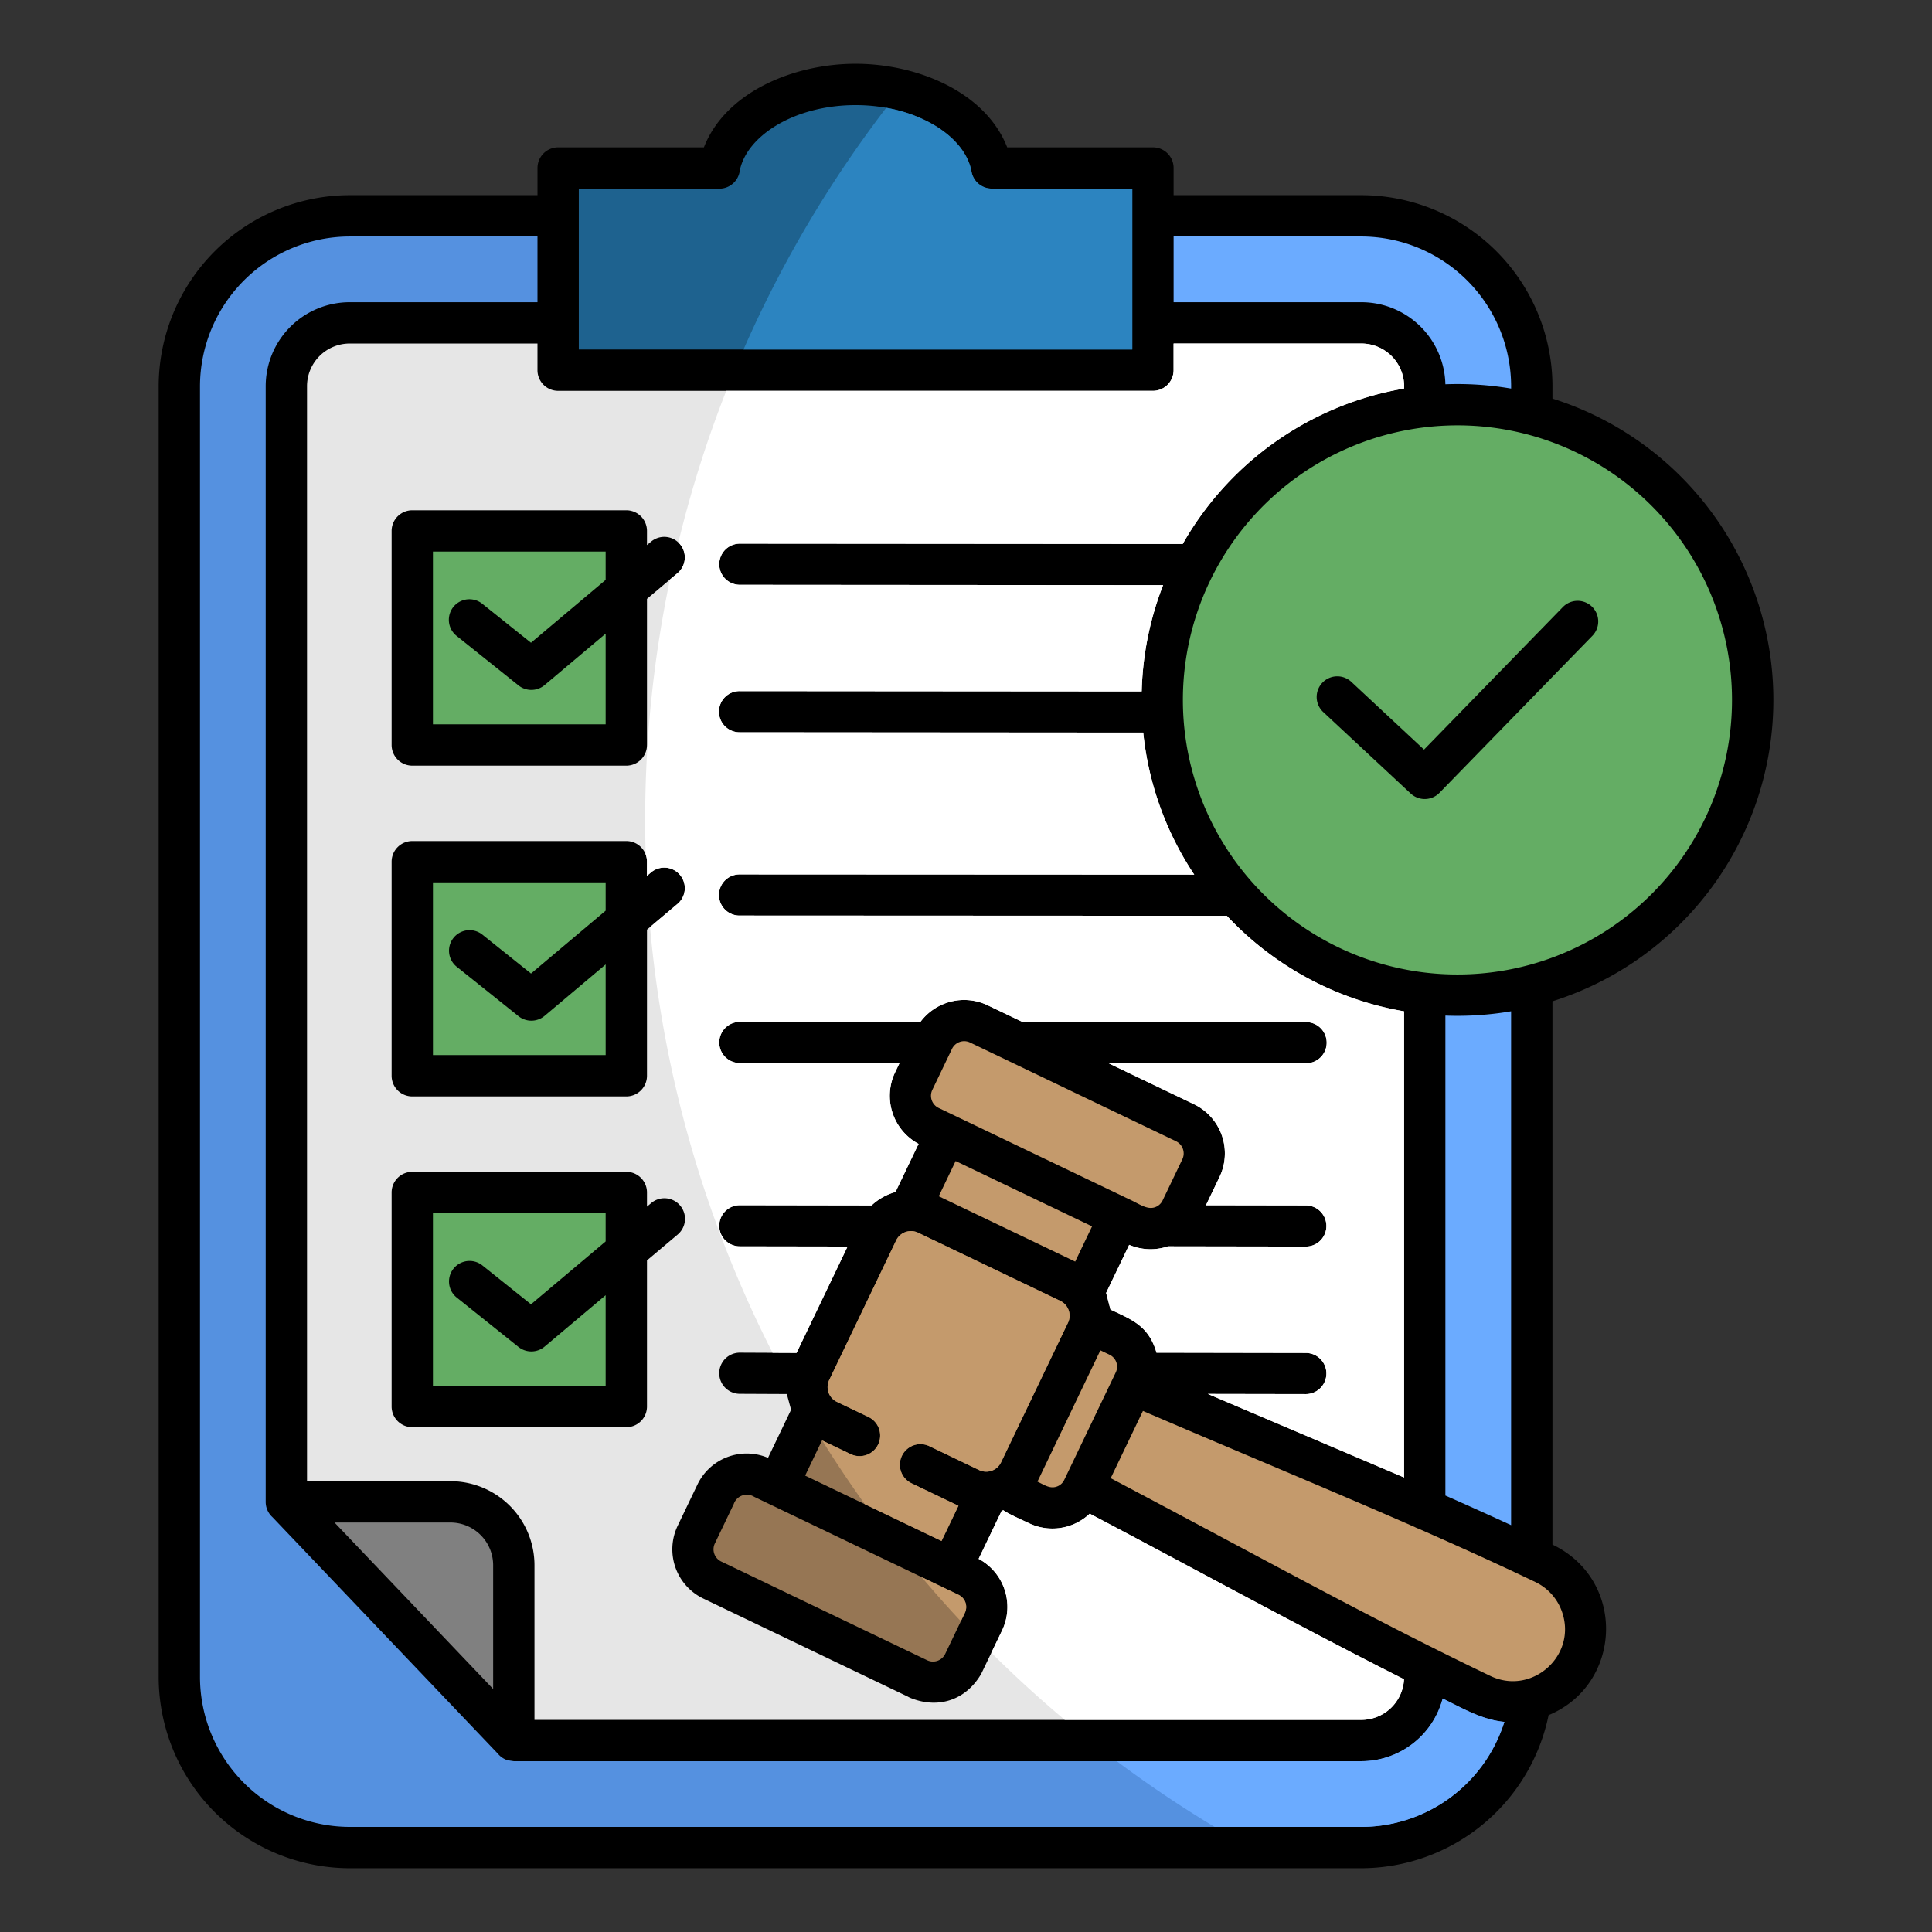 <svg id="Layer_1" viewBox="0 0 512 512" xmlns="http://www.w3.org/2000/svg" data-name="Layer 1"><rect x="0" y="0" width="512" height="512" fill="#333333" stroke="none"/><g fill-rule="evenodd"><path d="m311.017 51.723h49.8a50.729 50.729 0 0 1 50.6 50.594v3.311a83.742 83.742 0 0 1 0 159.722v143.979c19.72 9.447 18.462 37.126-1.024 45.2a50.789 50.789 0 0 1 -49.58 40.571h-268.17a50.729 50.729 0 0 1 -50.595-50.594v-342.189a50.729 50.729 0 0 1 50.6-50.594h49.794v-7.2a5.476 5.476 0 0 1 5.476-5.476h38.624c5.758-14.718 23.858-22.147 40.186-22.147s34.424 7.429 40.19 22.146h38.624a5.476 5.476 0 0 1 5.475 5.476z"/><path d="m208.517 369.434-12.477-.056a5.454 5.454 0 1 1 .043-10.908l15.011.067 13.518-28.193-28.55-.048a5.454 5.454 0 1 1 0-10.908l34.919.058a15.327 15.327 0 0 1 6.339-3.562l6.11-12.743a14.465 14.465 0 0 1 -6.211-18.982l1.145-2.388-42.3-.051a5.454 5.454 0 1 1 0-10.908l47.814.057a14.469 14.469 0 0 1 17.871-4.451l9.188 4.394 75.116.06a5.455 5.455 0 1 1 0 10.909l-52.353-.042 22.7 10.883a14.466 14.466 0 0 1 6.79 19.278l-3.6 7.5 26.462.044a5.454 5.454 0 1 1 0 10.908l-36.538-.06a14.381 14.381 0 0 1 -10.27-.394l-6.11 12.745 1.152 4.4c5.29 2.536 9.637 4.053 11.859 10.369q.184.525.329 1.064l39.578.069a5.454 5.454 0 1 1 0 10.908l-25.962-.045 52 22.134v-123.533a83.528 83.528 0 0 1 -46.963-25.31l-129.066-.061a5.455 5.455 0 1 1 0-10.909l120.423.058a83.225 83.225 0 0 1 -13.516-37.644l-106.907-.081a5.455 5.455 0 1 1 0-10.909l106.5.081a83.378 83.378 0 0 1 5.672-28.17l-112.167-.085a5.454 5.454 0 1 1 0-10.908l117.364.088a83.783 83.783 0 0 1 58.665-41.19 11.349 11.349 0 0 0 -11.282-11.929h-49.8v7.06a5.476 5.476 0 0 1 -5.475 5.476h-157.625a5.476 5.476 0 0 1 -5.476-5.476v-7.06h-49.794a11.323 11.323 0 0 0 -11.278 11.277v290.215h38.048a22.28 22.28 0 0 1 22.229 22.229v41.023h219.171a11.327 11.327 0 0 0 11.266-10.762c-26.858-13.559-55.96-29.492-83.29-43.886a14.374 14.374 0 0 1 -16.093 2.535c-1.365-.654-5.835-2.646-6.784-3.439-.151.048-.3.092-.455.135l-6.11 12.742a14.466 14.466 0 0 1 6.21 18.983l-5.542 11.526c-3.953 6.771-11.066 9.291-18.4 6.478a5.391 5.391 0 0 1 -1.041-.483l-54.194-25.984a14.467 14.467 0 0 1 -6.791-19.278l5.26-10.969a14.469 14.469 0 0 1 18.685-7.035l6.11-12.743zm-37.06-224.982 1.071-.9a5.45 5.45 0 0 1 7.016 8.342l-8.087 6.81v38.725a5.476 5.476 0 0 1 -5.475 5.476h-56.721a5.476 5.476 0 0 1 -5.476-5.476v-56.723a5.476 5.476 0 0 1 5.476-5.476h56.721a5.476 5.476 0 0 1 5.475 5.476zm0 87.658 1.071-.9a5.45 5.45 0 0 1 7.016 8.342l-8.087 6.811v38.724a5.476 5.476 0 0 1 -5.475 5.476h-56.721a5.476 5.476 0 0 1 -5.476-5.476v-56.723a5.476 5.476 0 0 1 5.476-5.476h56.721a5.476 5.476 0 0 1 5.475 5.476zm0 87.658 1.071-.9a5.45 5.45 0 1 1 7.016 8.341l-8.087 6.811v38.724a5.476 5.476 0 0 1 -5.475 5.476h-56.721a5.476 5.476 0 0 1 -5.476-5.476v-56.722a5.476 5.476 0 0 1 5.476-5.475h56.721a5.475 5.475 0 0 1 5.475 5.475z" fill="#e6e6e6"/><path d="m204.744 358.509 6.35.028 13.518-28.193-28.55-.048a5.454 5.454 0 1 1 0-10.908l34.919.058a15.327 15.327 0 0 1 6.339-3.562l6.11-12.743a14.465 14.465 0 0 1 -6.211-18.982l1.145-2.388-42.3-.051a5.454 5.454 0 1 1 0-10.908l47.814.057a14.469 14.469 0 0 1 17.871-4.451l9.188 4.394 75.116.06a5.455 5.455 0 1 1 0 10.909l-52.353-.042 22.7 10.883a14.466 14.466 0 0 1 6.79 19.278l-3.6 7.5 26.462.044a5.454 5.454 0 1 1 0 10.908l-36.538-.06a14.381 14.381 0 0 1 -10.27-.394l-6.11 12.745 1.152 4.4c5.29 2.536 9.637 4.053 11.859 10.369q.184.525.329 1.064l39.578.069a5.454 5.454 0 1 1 0 10.908l-25.962-.045 52 22.134v-123.533a83.528 83.528 0 0 1 -46.963-25.31l-129.066-.061a5.455 5.455 0 1 1 0-10.909l120.423.058a83.225 83.225 0 0 1 -13.516-37.644l-106.907-.081a5.455 5.455 0 1 1 0-10.909l106.5.081a83.378 83.378 0 0 1 5.672-28.17l-112.167-.085a5.454 5.454 0 1 1 0-10.908l117.364.088a83.783 83.783 0 0 1 58.665-41.19 11.349 11.349 0 0 0 -11.282-11.929h-49.8v7.06a5.476 5.476 0 0 1 -5.475 5.476h-113.073a308.767 308.767 0 0 0 -12.691 40.175 5.542 5.542 0 0 1 .433.458 5.451 5.451 0 0 1 -.663 7.679l-2 1.682a312.027 312.027 0 0 0 -6.569 63.84q0 4.542.141 9.05a5.465 5.465 0 0 1 .338 1.9v3.746l1.071-.9a5.45 5.45 0 0 1 7.016 8.342l-7.275 6.127a309.179 309.179 0 0 0 32.475 112.832zm77.433 97.275h78.636a11.327 11.327 0 0 0 11.266-10.762c-26.858-13.559-55.96-29.492-83.29-43.886a14.374 14.374 0 0 1 -16.093 2.535c-1.365-.654-5.835-2.646-6.784-3.439-.151.048-.3.092-.455.135l-6.11 12.742a14.466 14.466 0 0 1 6.21 18.983l-2.844 5.915q9.347 9.293 19.464 17.777z" fill="#fff"/><path d="m121 343.831a5.448 5.448 0 0 1 6.8-8.513l12.92 10.337 19.783-16.663v-7.492h-45.77v45.77h45.77v-24.027l-16.185 13.632a5.452 5.452 0 0 1 -6.909.085z" fill="#64ad64"/><path d="m121 256.173a5.448 5.448 0 0 1 6.8-8.513l12.923 10.34 19.783-16.662v-7.498h-45.77v45.769h45.77v-24.024l-16.185 13.631a5.452 5.452 0 0 1 -6.909.086z" fill="#64ad64"/><path d="m136.186 466.735h-.02l-1.648-.253a5.422 5.422 0 0 1 -2.578-1.741l-59.733-62.681a5.436 5.436 0 0 1 -1.793-4.053v-295.69a22.279 22.279 0 0 1 22.229-22.228h49.794v-17.415h-49.794a39.773 39.773 0 0 0 -39.643 39.643v342.189a39.773 39.773 0 0 0 39.644 39.643h268.17a39.8 39.8 0 0 0 37.856-27.835c-5.862-.541-11.081-3.6-16.35-6.187a22.3 22.3 0 0 1 -21.506 16.608z" fill="#5591e0"/><path d="m321.877 484.149h38.936a39.8 39.8 0 0 0 37.856-27.835c-5.862-.541-11.081-3.6-16.35-6.187a22.3 22.3 0 0 1 -21.506 16.608h-64.854a311.879 311.879 0 0 0 25.918 17.414z" fill="#6babff"/><path d="m130.69 447.6v-32.839a11.324 11.324 0 0 0 -11.277-11.278h-30.761z" fill="#808080"/><path d="m311.017 80.089h49.8a22.281 22.281 0 0 1 22.224 21.747 84.524 84.524 0 0 1 17.419 1.144 39.779 39.779 0 0 0 -39.643-40.306h-49.8z" fill="#6babff"/><path d="m383.042 269.142v127.191q8.894 3.928 17.414 7.85v-136.183a84.4 84.4 0 0 1 -17.414 1.142z" fill="#6babff"/><path d="m375.833 405.076a5.447 5.447 0 0 1 -.911-.4c-13.556-5.945-27.692-11.927-42-17.98-9.875-4.178-19.833-8.392-30.034-12.781l-8.545 17.821c9.559 5.036 18.976 10.064 28.329 15.057 24.765 13.221 47.915 25.665 72.284 37.35 11.008 5.277 23.071-5.4 18.977-17.033a13.733 13.733 0 0 0 -7.035-7.848c-9.84-4.719-20.265-9.441-31.065-14.186z" fill="#c49a6c"/><path d="m153.389 85.464v7.164h146.677v-42.628h-37.231v-.021a5.455 5.455 0 0 1 -5.368-4.492c-.85-4.678-4.364-8.95-9.546-12.129-11.975-7.344-30.411-7.344-42.386 0-5.039 3.09-8.5 7.215-9.469 11.74a5.477 5.477 0 0 1 -5.446 4.902h-37.231z" fill="#1e628f"/><path d="m197.039 92.628h103.027v-42.628h-37.231v-.021a5.455 5.455 0 0 1 -5.368-4.492c-.85-4.678-4.364-8.95-9.546-12.129a37.772 37.772 0 0 0 -13.063-4.794 310.976 310.976 0 0 0 -37.819 64.064z" fill="#2c84c0"/><path d="m121 168.515a5.448 5.448 0 0 1 6.8-8.515l12.92 10.336 19.783-16.662v-7.495h-45.77v45.77h45.77v-24.023l-16.185 13.632a5.453 5.453 0 0 1 -6.909.086z" fill="#64ad64"/><path d="m230.152 375.519a5.453 5.453 0 1 1 -4.706 9.839l-7.6-3.642-4.476 9.334 36.146 17.331 4.484-9.334-12.42-5.956a5.453 5.453 0 1 1 4.706-9.839l13.224 6.348a4.359 4.359 0 0 0 5.758-2.018l17.771-37.062a4.36 4.36 0 0 0 -2.018-5.759l-37.754-18.1a4.358 4.358 0 0 0 -5.759 2.018l-17.77 37.062a4.359 4.359 0 0 0 2.017 5.759z" fill="#967654"/><path d="m230.152 375.519a5.453 5.453 0 1 1 -4.706 9.839l-7.559-3.624q5.387 8.64 11.3 16.9l20.329 9.748 4.484-9.335-12.42-5.956a5.453 5.453 0 1 1 4.706-9.839l13.224 6.348a4.359 4.359 0 0 0 5.758-2.018l17.771-37.062a4.36 4.36 0 0 0 -2.018-5.759l-37.754-18.1a4.358 4.358 0 0 0 -5.759 2.018l-17.77 37.062a4.359 4.359 0 0 0 2.017 5.759z" fill="#c49a6c"/></g><path d="m263.916 301.16h10.352v40.085h-10.352z" fill="#c49a6c" transform="matrix(.432 -.902 .902 .432 -136.88 424.973)"/><path d="m291.613 357.858-16.506 34.426c-.058.122-.118.242-.18.362 1.912.916 3.323 1.948 5.133 1.312a3.416 3.416 0 0 0 1.959-1.743l13.69-28.551a3.5 3.5 0 0 0 -1.612-4.615z" fill="#c49a6c" fill-rule="evenodd"/><path d="m299.024 317.719c2.752 1.211 4.884 2.978 7.066 2.211a3.5 3.5 0 0 0 2.008-1.787l5.25-10.949a3.587 3.587 0 0 0 -1.657-4.733l-54.649-26.2a3.587 3.587 0 0 0 -4.733 1.657l-5.251 10.95a3.588 3.588 0 0 0 1.657 4.733z" fill="#c49a6c" fill-rule="evenodd"/><path d="m437.69 134.038a72.762 72.762 0 1 0 0 102.9 72.764 72.764 0 0 0 0-102.9zm-87.017 54.662a5.463 5.463 0 0 1 7.444-8l19.266 17.954 36.786-37.773a5.46 5.46 0 0 1 7.831 7.613l-40.432 41.519a5.463 5.463 0 0 1 -7.721.277z" fill="#64ad64" fill-rule="evenodd"/><path d="m254.061 422.653-54.206-25.99a3.661 3.661 0 0 0 -5.394 1.9l-5.033 10.5a3.588 3.588 0 0 0 1.657 4.733l54.651 26.2a3.586 3.586 0 0 0 4.73-1.652l5.253-10.955a3.589 3.589 0 0 0 -1.658-4.736z" fill="#967654" fill-rule="evenodd"/><path d="m254.061 422.653-9.814-4.705q5.049 5.981 10.387 11.7l1.085-2.263a3.589 3.589 0 0 0 -1.658-4.732z" fill="#c49a6c" fill-rule="evenodd"/></svg>
